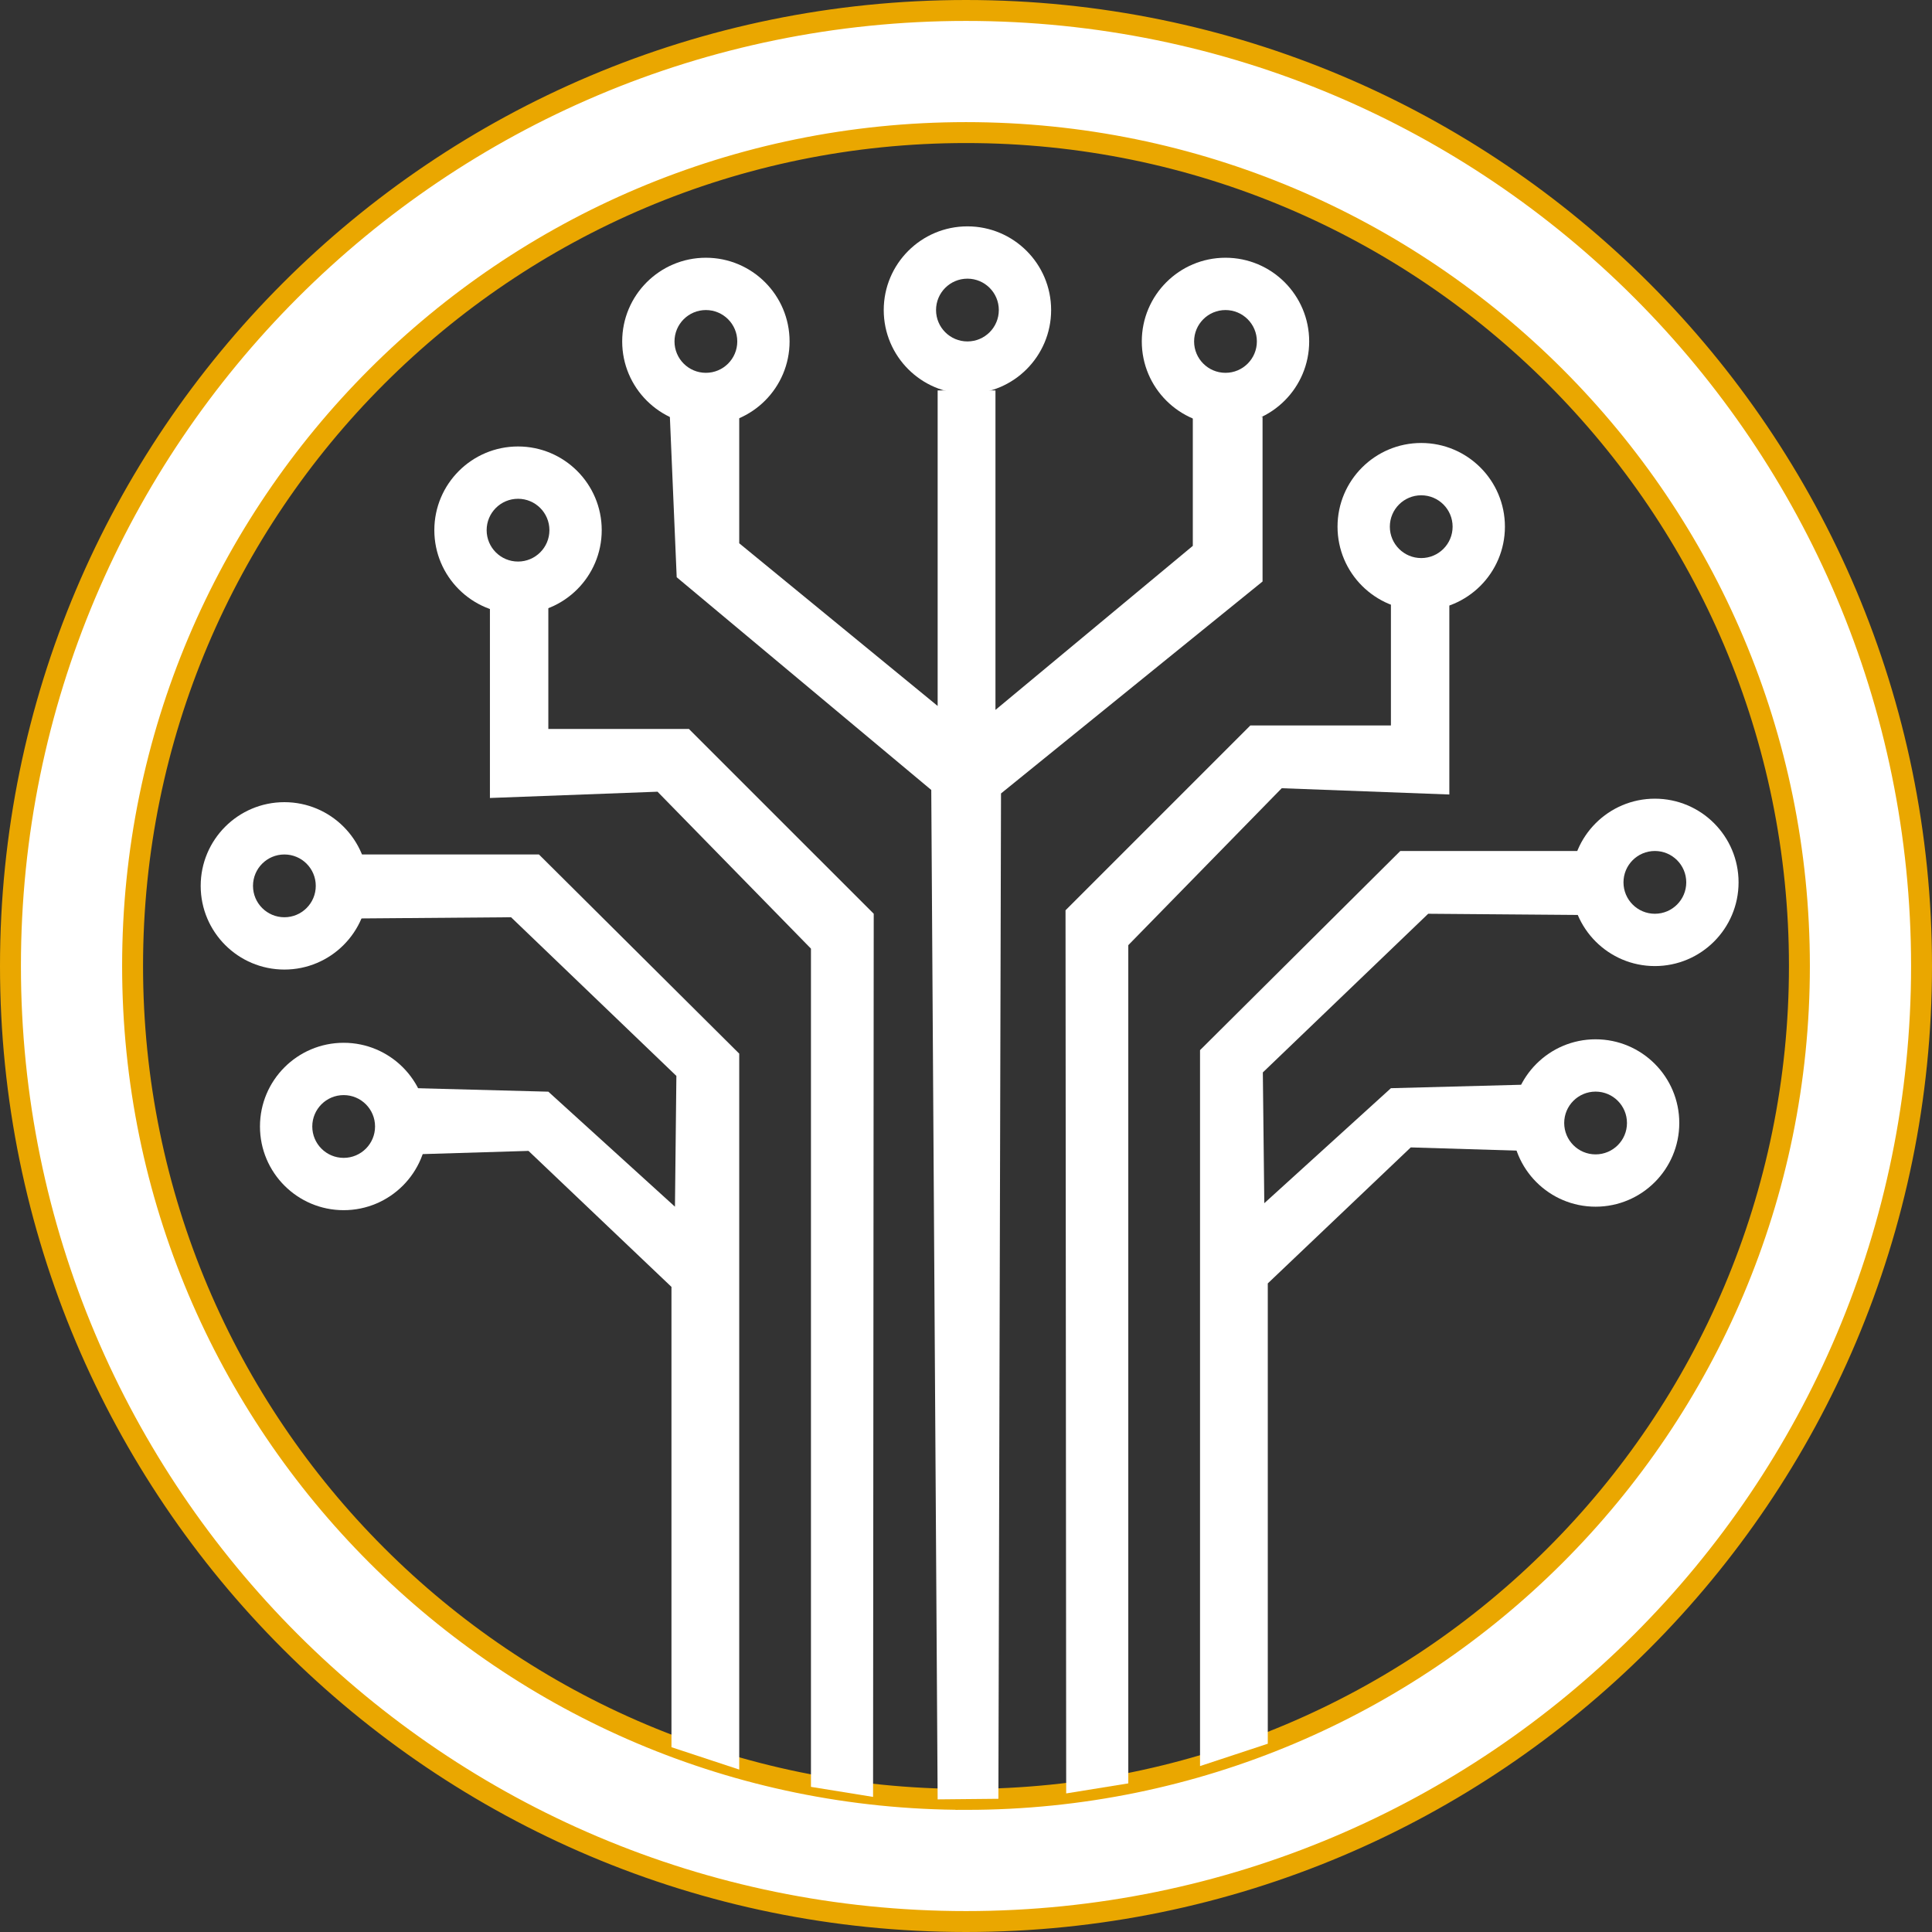 <?xml version="1.0" encoding="UTF-8"?>
<svg id="Layer_2" data-name="Layer 2" xmlns="http://www.w3.org/2000/svg" viewBox="0 0 554.02 554.02">
  <rect x="0" y="0" width="554.02" height="554.02" fill="#333333" stroke="none"/>
  <defs>
    <style>
      .cls-1, .cls-2 {
        fill: #fff;
      }

      .cls-2 {
        stroke: #eaa700;
        stroke-miterlimit: 10;
        stroke-width: 6px;
      }
    </style>
  </defs>
  <g id="drawing">
    <g>
      <path class="cls-2" d="M277.01,3C125.68,3,3,125.68,3,277.01s122.68,274.01,274.01,274.01,274.01-122.68,274.01-274.01S428.34,3,277.01,3ZM277.01,515.99c-131.99,0-238.99-107-238.99-238.99S145.02,38.02,277.01,38.02s238.99,107,238.99,238.99-107,238.99-238.99,238.99Z"/>
      <g>
        <polygon class="cls-1" points="268.88 515.99 267.05 226.53 194.05 165.53 192.05 118.53 211.98 118.53 211.98 155.79 268.88 202.44 268.88 111.95 285.46 111.95 285.46 203.57 342.05 156.53 342.05 119.82 362.05 119.53 362.05 166.75 287.05 227.53 286.3 515.82 268.88 515.99"/>
        <g>
          <polyline class="cls-1" points="344.12 506.44 344.12 301.14 401.55 244.03 453.6 244.03 453.6 262.38 409.55 262.03 362.13 307.53 362.55 345.03 398.86 312.05 437.55 311.03 437.55 330.03 404.55 329.03 363.55 368.03 363.55 500.03"/>
          <polyline class="cls-1" points="305.74 514.28 305.55 261.03 358.55 208.03 398.86 208.03 398.86 172.55 415.61 172.55 415.61 227.83 367.55 226.03 323.55 271.03 323.55 511.4"/>
          <path class="cls-1" d="M474.55,229.03c-13.25,0-24,10.75-24,24s10.75,24,24,24,24-10.75,24-24-10.75-24-24-24ZM474.55,262.03c-4.97,0-9-4.03-9-9s4.03-9,9-9,9,4.03,9,9-4.03,9-9,9Z"/>
          <path class="cls-1" d="M457.55,298.03c-13.25,0-24,10.75-24,24s10.75,24,24,24,24-10.75,24-24-10.75-24-24-24ZM457.55,331.03c-4.97,0-9-4.03-9-9s4.03-9,9-9,9,4.03,9,9-4.03,9-9,9Z"/>
          <path class="cls-1" d="M407.55,127.03c-13.25,0-24,10.75-24,24s10.75,24,24,24,24-10.75,24-24-10.75-24-24-24ZM407.55,160.03c-4.97,0-9-4.03-9-9s4.03-9,9-9,9,4.03,9,9-4.03,9-9,9Z"/>
        </g>
        <g>
          <polyline class="cls-1" points="211.98 507.44 211.98 302.14 154.55 245.03 102.5 245.03 102.5 263.38 146.55 263.03 193.96 308.53 193.55 346.03 157.24 313.05 118.55 312.03 118.55 331.03 151.55 330.03 192.55 369.03 192.55 501.03"/>
          <polyline class="cls-1" points="250.36 515.28 250.55 262.03 197.55 209.03 157.24 209.03 157.24 173.55 140.49 173.55 140.49 228.83 188.55 227.03 232.55 272.03 232.55 512.4"/>
          <path class="cls-1" d="M81.55,230.03c13.25,0,24,10.75,24,24,0,13.25-10.75,24-24,24s-24-10.75-24-24c0-13.25,10.75-24,24-24ZM81.55,263.03c4.97,0,9-4.03,9-9s-4.03-9-9-9-9,4.03-9,9,4.03,9,9,9Z"/>
          <path class="cls-1" d="M98.55,299.03c13.25,0,24,10.75,24,24,0,13.25-10.75,24-24,24-13.25,0-24-10.75-24-24,0-13.25,10.75-24,24-24ZM98.55,332.03c4.97,0,9-4.03,9-9,0-4.97-4.03-9-9-9s-9,4.03-9,9c0,4.97,4.03,9,9,9Z"/>
          <path class="cls-1" d="M148.55,128.03c13.25,0,24,10.75,24,24s-10.75,24-24,24-24-10.75-24-24,10.75-24,24-24ZM148.55,161.03c4.97,0,9-4.03,9-9s-4.03-9-9-9-9,4.03-9,9,4.03,9,9,9Z"/>
        </g>
        <path class="cls-1" d="M202.42,73.91c-13.25,0-24,10.75-24,24s10.75,24,24,24,24-10.75,24-24-10.75-24-24-24ZM202.42,106.91c-4.97,0-9-4.03-9-9s4.03-9,9-9,9,4.03,9,9-4.03,9-9,9Z"/>
        <path class="cls-1" d="M277.42,64.91c-13.25,0-24,10.75-24,24s10.75,24,24,24,24-10.75,24-24-10.75-24-24-24ZM277.42,97.91c-4.97,0-9-4.03-9-9s4.03-9,9-9,9,4.03,9,9-4.03,9-9,9Z"/>
        <path class="cls-1" d="M351.42,73.91c-13.25,0-24,10.75-24,24s10.75,24,24,24,24-10.75,24-24-10.75-24-24-24ZM351.42,106.91c-4.97,0-9-4.03-9-9s4.03-9,9-9,9,4.03,9,9-4.03,9-9,9Z"/>
      </g>
    </g>
  </g>
</svg>